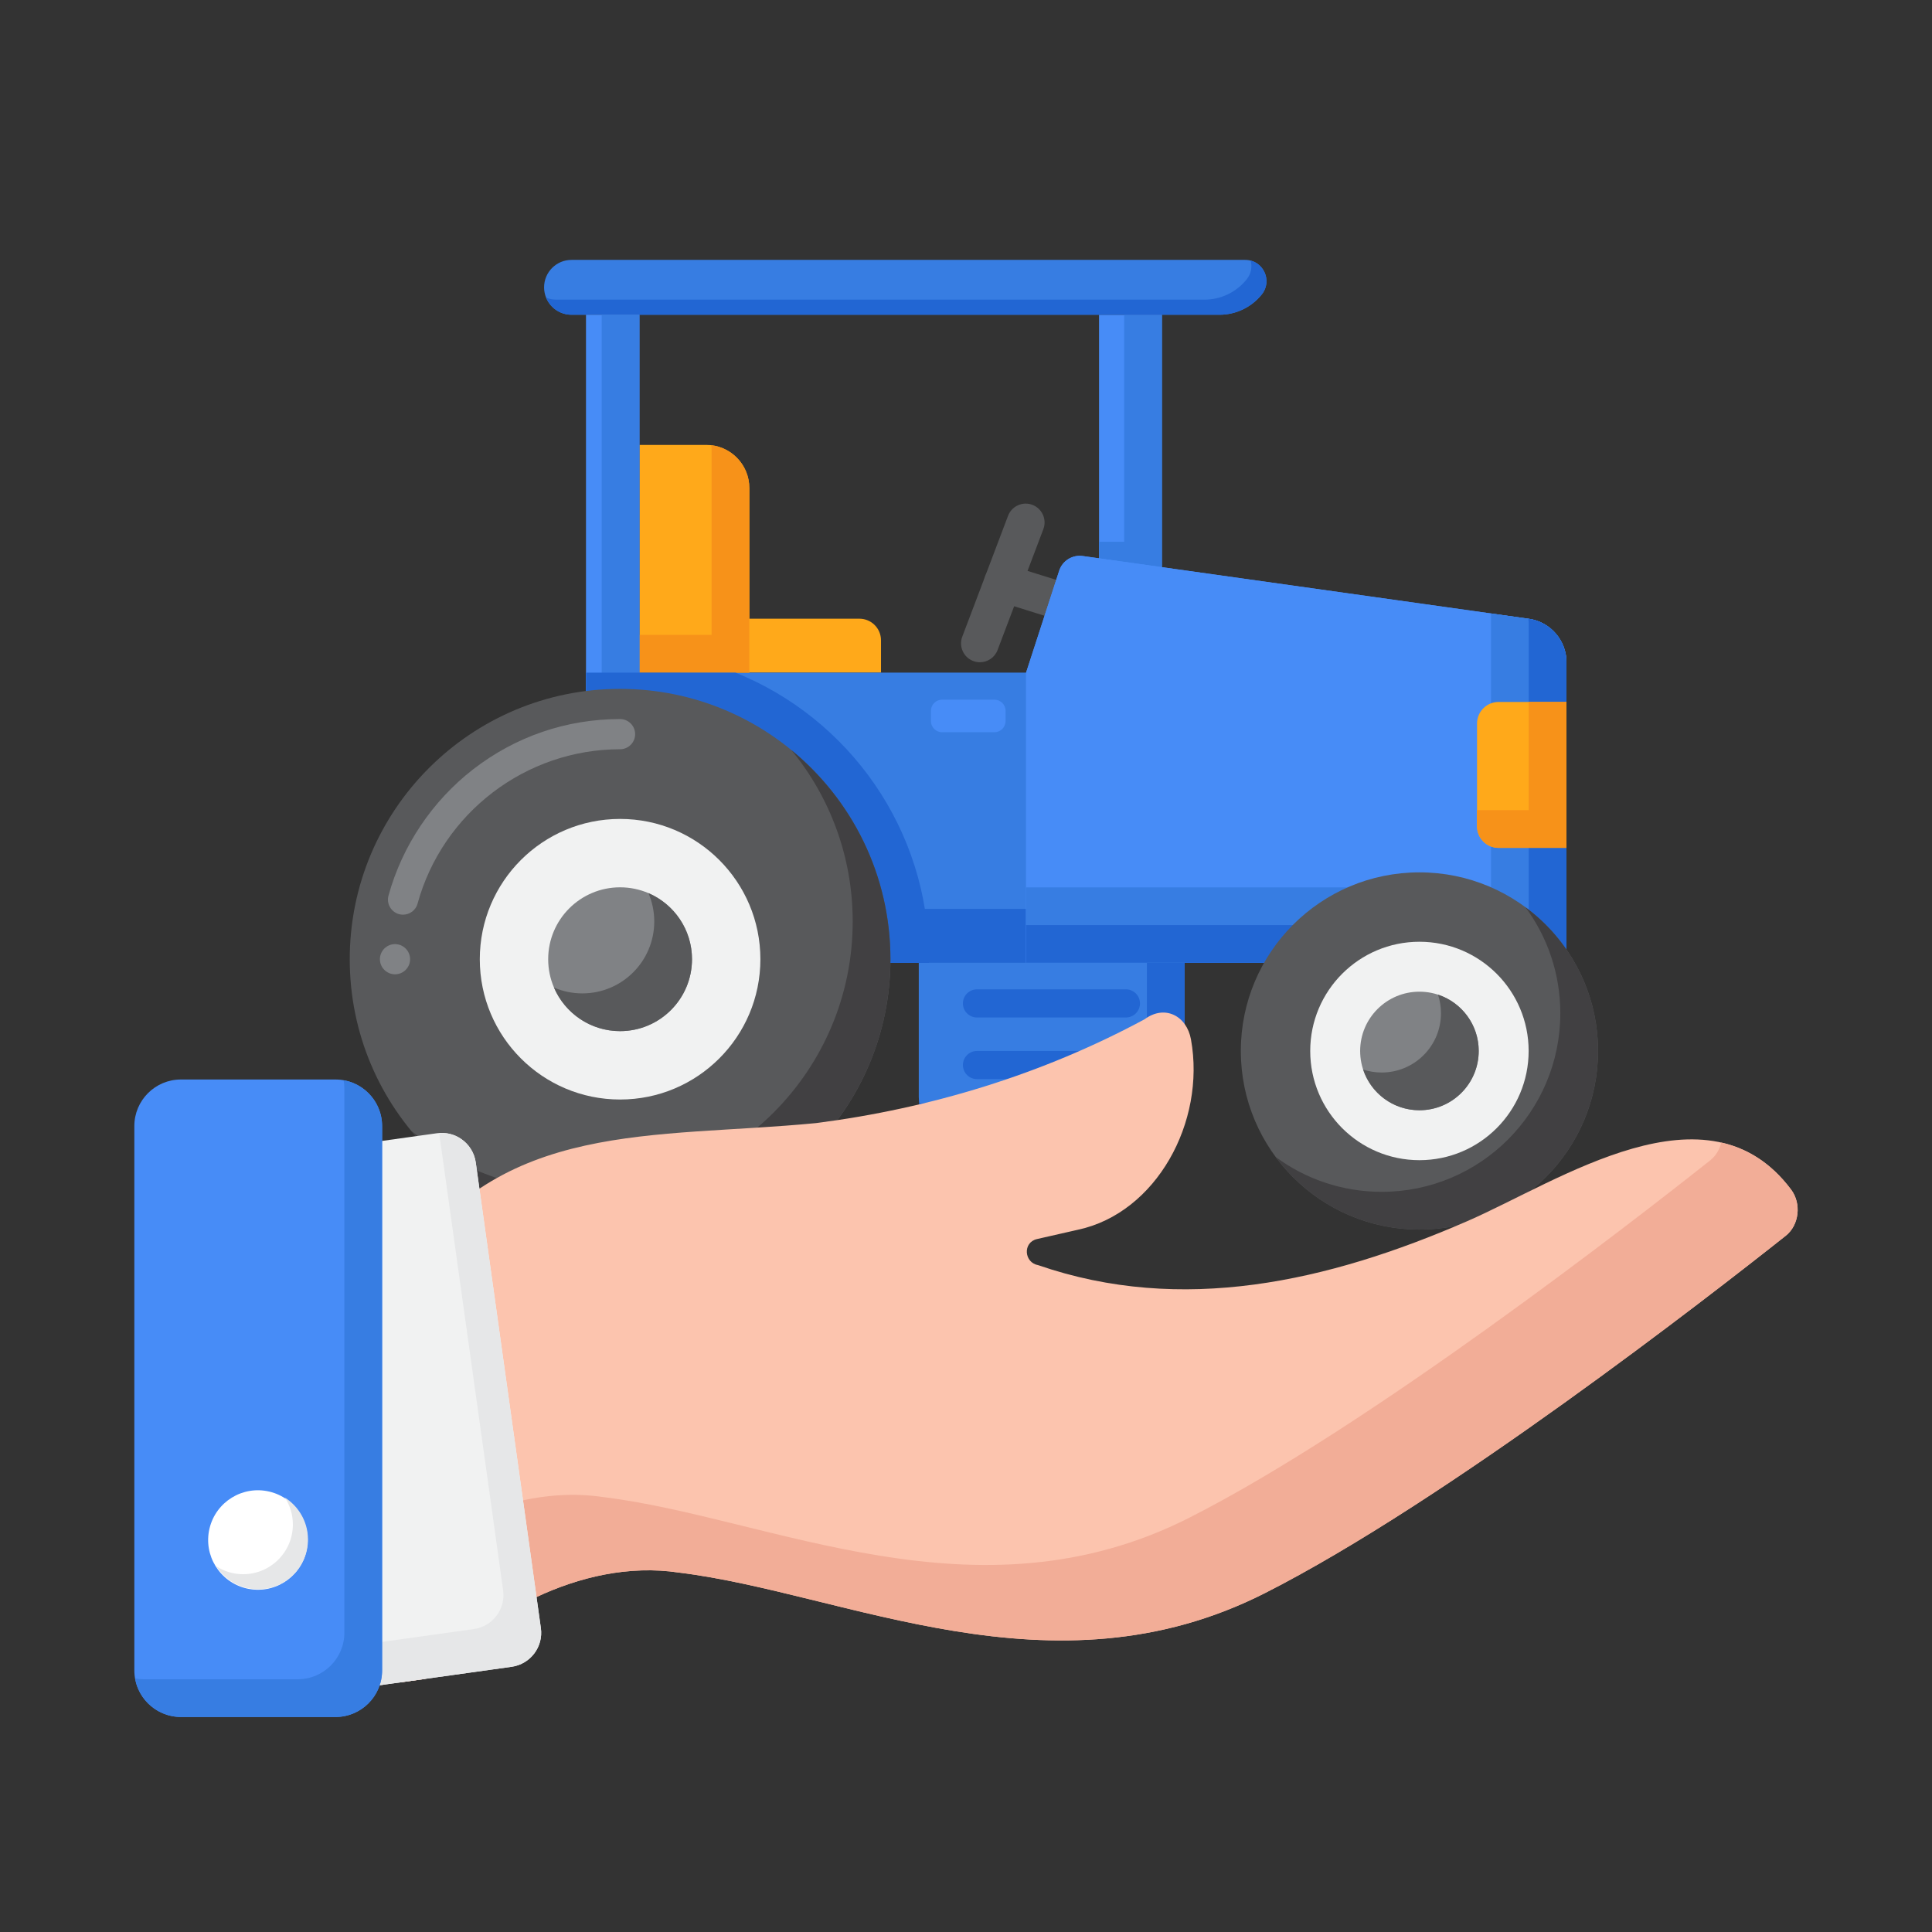 <svg id="Layer_1" enable-background="new 0 0 256 256" height="512" viewBox="0 0 256 256" width="512" xmlns="http://www.w3.org/2000/svg"><rect x="0" y="0" width="256" height="256" fill="#333333" stroke="none"/><g><g><g><g><path d="m145.629 41.708h8.331v35.076h-8.331z" fill="#478cf7"/></g></g><g><g><path d="m148.96 41.708v30.076h-3.331v5h8.331v-35.076z" fill="#377de2"/></g></g><g><g><path d="m129.843 87.752c-.295 0-.594-.053-.886-.163-1.291-.489-1.941-1.933-1.452-3.224l6.068-16.02c.49-1.291 1.934-1.938 3.224-1.452 1.291.489 1.941 1.933 1.452 3.224l-6.068 16.02c-.379.999-1.329 1.615-2.338 1.615z" fill="#58595b"/></g></g><g><g><path d="m140.128 82.012c-.248 0-.499-.037-.748-.115l-7.25-2.27c-1.317-.412-2.051-1.814-1.639-3.133.413-1.318 1.816-2.05 3.133-1.639l7.25 2.27c1.317.412 2.051 1.814 1.639 3.133-.335 1.069-1.322 1.754-2.385 1.754z" fill="#58595b"/></g></g><g><g><path d="m116.737 89.125h-26.592v-7.143h23.73c1.581 0 2.862 1.281 2.862 2.862z" fill="#ffa91a"/></g></g><g><g><path d="m77.647 89.125h83.317v38.454h-83.317z" fill="#377de2"/></g></g><g><g><path d="m153.821 89.125v31.311h-76.174v7.143h83.317v-38.454z" fill="#2266d3"/></g></g><g><g><path d="m202.622 81.999-59.158-8.324c-1.373-.193-2.687.628-3.116 1.947l-4.387 13.503v38.454h71.604v-39.829c0-2.875-2.1-5.319-4.943-5.751z" fill="#478cf7"/></g></g><g><g><g><path d="m202.622 81.999-59.158-8.324c-1.373-.193-2.687.628-3.116 1.947l-4.387 13.503v38.454h71.604v-39.829c0-2.875-2.1-5.319-4.943-5.751z" fill="#478cf7"/></g></g></g><g><g><path d="m202.622 82-5.057-.712v36.292h-61.604v10h71.604v-39.83c0-2.875-2.1-5.319-4.943-5.75z" fill="#377de2"/></g></g><g><g><path d="m202.622 82-.107-.015c.033.251.05.507.05.766v39.829h-66.604v5h71.604v-39.83c0-2.875-2.1-5.319-4.943-5.75z" fill="#2266d3"/></g></g><g><g><path d="m164.997 34.437h-89.268c-2.008 0-3.635 1.628-3.635 3.635 0 2.008 1.628 3.635 3.635 3.635h85.854c2.184 0 4.249-.993 5.613-2.698 1.474-1.842.162-4.572-2.199-4.572z" fill="#377de2"/></g></g><g><g><path d="m165.718 34.527c.22.809.086 1.722-.523 2.483-1.364 1.705-3.429 2.697-5.613 2.697h-85.853c-.484 0-.946-.095-1.369-.267.541 1.33 1.845 2.267 3.369 2.267h85.854c2.183 0 4.249-.993 5.613-2.697 1.316-1.645.411-3.998-1.478-4.483z" fill="#2266d3"/></g></g><g><g><path d="m151.152 151.172h-23.593c-3.213 0-5.817-2.604-5.817-5.817v-17.777h35.227v17.777c0 3.213-2.604 5.817-5.817 5.817z" fill="#377de2"/></g></g><g><g><path d="m151.969 127.579v12.776c0 3.213-2.604 5.817-5.817 5.817h-23.594c-.26 0-.516-.017-.767-.05.375 2.85 2.814 5.05 5.767 5.05h23.594c3.213 0 5.817-2.604 5.817-5.817v-17.776z" fill="#2266d3"/></g></g><g><g><path d="m207.565 112.349h-8.993c-1.578 0-2.857-1.279-2.857-2.857v-13.622c0-1.578 1.279-2.857 2.857-2.857h8.993z" fill="#ffa91a"/></g></g><g><g><path d="m202.565 93.013v14.336h-6.85v2.143c0 1.578 1.279 2.857 2.857 2.857h8.993v-19.336z" fill="#f79219"/></g></g><g><g><path d="m84.729 89.125v-30.172h8.847c3.156 0 5.714 2.558 5.714 5.714v24.458z" fill="#ffa91a"/></g></g><g><g><path d="m94.25 58.993c.026.221.04.446.04.675v24.458h-9.561v5h14.561v-24.459c0-2.927-2.202-5.341-5.04-5.674z" fill="#f79219"/></g></g><g><g><circle cx="188.082" cy="139.258" fill="#58595b" r="23.666"/></g></g><g><g><path d="m202.13 120.21c2.902 3.929 4.619 8.788 4.619 14.047 0 13.07-10.595 23.666-23.666 23.666-5.26 0-10.118-1.716-14.047-4.619 4.31 5.834 11.237 9.619 19.047 9.619 13.07 0 23.666-10.596 23.666-23.666-.001-7.81-3.785-14.736-9.619-19.047z" fill="#414042"/></g></g><g><g><circle cx="188.082" cy="139.258" fill="#f1f2f2" r="14.471"/></g></g><g><g><circle cx="188.082" cy="139.258" fill="#808285" r="7.855"/></g></g><g><g><path d="m190.544 131.796c.255.774.394 1.602.394 2.462 0 4.338-3.517 7.855-7.855 7.855-.86 0-1.687-.139-2.462-.394 1.033 3.132 3.983 5.394 7.462 5.394 4.339 0 7.855-3.517 7.855-7.855 0-3.479-2.261-6.429-5.394-7.462z" fill="#58595b"/></g></g><g><g><path d="m77.647 41.708h7.082v56.248h-7.082z" fill="#478cf7"/></g></g><g><g><path d="m79.729 41.708v51.248h-2.082v5h7.082v-56.248z" fill="#377de2"/></g></g><g><g><g><path d="m77.647 127.579h45.443c.002-.159.003-.318.003-.477 0-17.199-10.609-31.92-25.64-37.977h-19.806z" fill="#2266d3"/></g></g><g><g><circle cx="82.165" cy="127.102" fill="#58595b" r="35.822"/></g></g><g><g><path d="m52.34 129.1c-1.1 0-2-.899-2-2 0-1.1.9-2 2-2s1.99.891 2 1.99v.01c0 1.1-.89 2-2 2zm1.059-7.9c-.17 0-.35-.021-.529-.07-1.061-.3-1.69-1.4-1.391-2.46 1.811-6.59 5.801-12.54 11.24-16.75 5.62-4.34 12.34-6.641 19.44-6.641 1.109 0 2 .9 2 2 0 1.101-.891 2-2 2-12.48 0-23.511 8.41-26.83 20.45v.021c-.239.85-1.029 1.45-1.93 1.45z" fill="#808285"/></g></g><g><g><path d="m104.871 99.396c5.071 6.181 8.115 14.088 8.115 22.707 0 19.784-16.038 35.822-35.822 35.822-8.619 0-16.526-3.044-22.706-8.115 6.57 8.007 16.541 13.115 27.706 13.115 19.784 0 35.822-16.038 35.822-35.822 0-11.166-5.108-21.138-13.115-27.707z" fill="#414042"/></g></g><g><g><circle cx="82.165" cy="127.102" fill="#f1f2f2" r="18.59"/></g></g><g><g><circle cx="82.165" cy="127.102" fill="#808285" r="9.528"/></g></g><g><g><path d="m85.923 118.344c.495 1.153.77 2.424.77 3.758 0 5.262-4.266 9.528-9.528 9.528-1.335 0-2.605-.275-3.758-.771 1.458 3.394 4.83 5.771 8.758 5.771 5.262 0 9.528-4.266 9.528-9.528 0-3.928-2.377-7.3-5.77-8.758z" fill="#58595b"/></g></g></g><g><g><path d="m131.764 97.023h-6.931c-.817 0-1.479-.662-1.479-1.479v-1.355c0-.817.662-1.479 1.479-1.479h6.931c.817 0 1.479.662 1.479 1.479v1.355c0 .817-.662 1.479-1.479 1.479z" fill="#478cf7"/></g></g><g><g><path d="m149.187 134.822h-19.732c-1.03 0-1.865-.835-1.865-1.865 0-1.03.835-1.865 1.865-1.865h19.732c1.03 0 1.865.835 1.865 1.865.001 1.03-.834 1.865-1.865 1.865z" fill="#2266d3"/></g></g><g><g><path d="m149.187 142.988h-19.732c-1.03 0-1.865-.835-1.865-1.865 0-1.03.835-1.865 1.865-1.865h19.732c1.03 0 1.865.835 1.865 1.865.001 1.03-.834 1.865-1.865 1.865z" fill="#2266d3"/></g></g></g><g><g><g><g><g><path d="m236.62 163.745c-10.14 8.04-45.06 35.2-68.99 47.34-28.27 14.35-55.52 0-77.66-2.71-13.166-1.977-26.465 6.151-33.62 14.08l-.16.03-3.01.42v-54.86c13.269-19.776 33.337-17.14 54.95-19.229 15.215-1.948 30.021-6.476 43.54-13.761 2.687-1.985 5.578-.436 6.14 2.67 1.985 10.978-4.62 23.003-14.97 25.22 0 0-5.45 1.24-5.45 1.24-1.9.455-1.702 3.133.19 3.46 19 6.56 38.32 2.23 56.85-5.84 12.25-5.33 31.85-18.92 42.9-4.18 1.4 1.87 1.07 4.71-.71 6.12z" fill="#fcc4ae"/></g></g><g><path d="m237.33 157.625c-2.663-3.552-5.823-5.459-9.256-6.232-.216.917-.707 1.761-1.454 2.353-10.14 8.04-45.06 35.2-68.99 47.34-28.27 14.35-55.52 0-77.66-2.71-9.693-1.456-19.458 2.566-26.79 7.953v16.578l3.01-.42.16-.03c7.155-7.929 20.454-16.057 33.62-14.08 22.14 2.71 49.39 17.06 77.66 2.71 23.93-12.14 58.85-39.3 68.99-47.34 1.78-1.412 2.11-4.252.71-6.122z" fill="#f2ad97"/></g><g><g><g><g><g><path d="m67.793 220.858-11.441 1.601-.161.023-3.009.423-3.86.538c-2.489.35-4.784-1.389-5.134-3.878l-8.626-61.687c-.35-2.489 1.385-4.784 3.874-5.134l18.471-2.586c1.178-.161 2.319.138 3.225.778 1.003.69 1.721 1.79 1.909 3.101l.497 3.57 6.404 45.779 1.141 8.17.584 4.173c.35 2.484-1.389 4.779-3.874 5.129z" fill="#f1f2f2"/></g></g></g><g><g><path d="m71.667 215.728-.584-4.173-1.141-8.17-6.404-45.779-.497-3.57c-.189-1.311-.906-2.411-1.909-3.101-.831-.587-1.863-.868-2.936-.79l.342 2.46 6.404 45.779 1.141 8.17.584 4.173c.35 2.484-1.389 4.78-3.874 5.13l-11.441 1.601-.161.023-3.009.423-3.86.538c-.098.014-.192.004-.289.011l.155 1.111c.35 2.489 2.645 4.228 5.134 3.878l3.86-.538 3.009-.423.161-.023 11.441-1.601c2.485-.349 4.224-2.644 3.874-5.129z" fill="#e6e7e8"/></g></g><g><g><path d="m23.974 227.509h20.483c3.41 0 6.174-2.764 6.174-6.174v-72.121c0-3.41-2.764-6.174-6.174-6.174h-20.483c-3.41 0-6.174 2.764-6.174 6.174v72.121c-.001 3.409 2.764 6.174 6.174 6.174z" fill="#478cf7"/></g></g><g><g><path d="m45.532 143.138c.061.35.1.707.1 1.075v72.121c0 3.41-2.764 6.174-6.174 6.174h-20.484c-.367 0-.725-.038-1.075-.1.509 2.897 3.032 5.1 6.075 5.1h20.483c3.41 0 6.174-2.764 6.174-6.174v-72.121c0-3.042-2.203-5.565-5.099-6.075z" fill="#377de2"/></g></g></g><g><g><g><ellipse cx="34.215" cy="203.999" fill="#fff" rx="6.592" ry="6.592" transform="matrix(.23 -.973 .973 .23 -172.188 190.43)"/></g></g></g><g><g><path d="m37.764 198.45c.657 1.025 1.043 2.241 1.043 3.549 0 3.641-2.951 6.592-6.592 6.592-1.308 0-2.524-.386-3.549-1.043 1.172 1.828 3.216 3.043 5.549 3.043 3.641 0 6.592-2.951 6.592-6.592 0-2.332-1.215-4.377-3.043-5.549z" fill="#e6e7e8"/></g></g></g></g></g></g></g></svg>